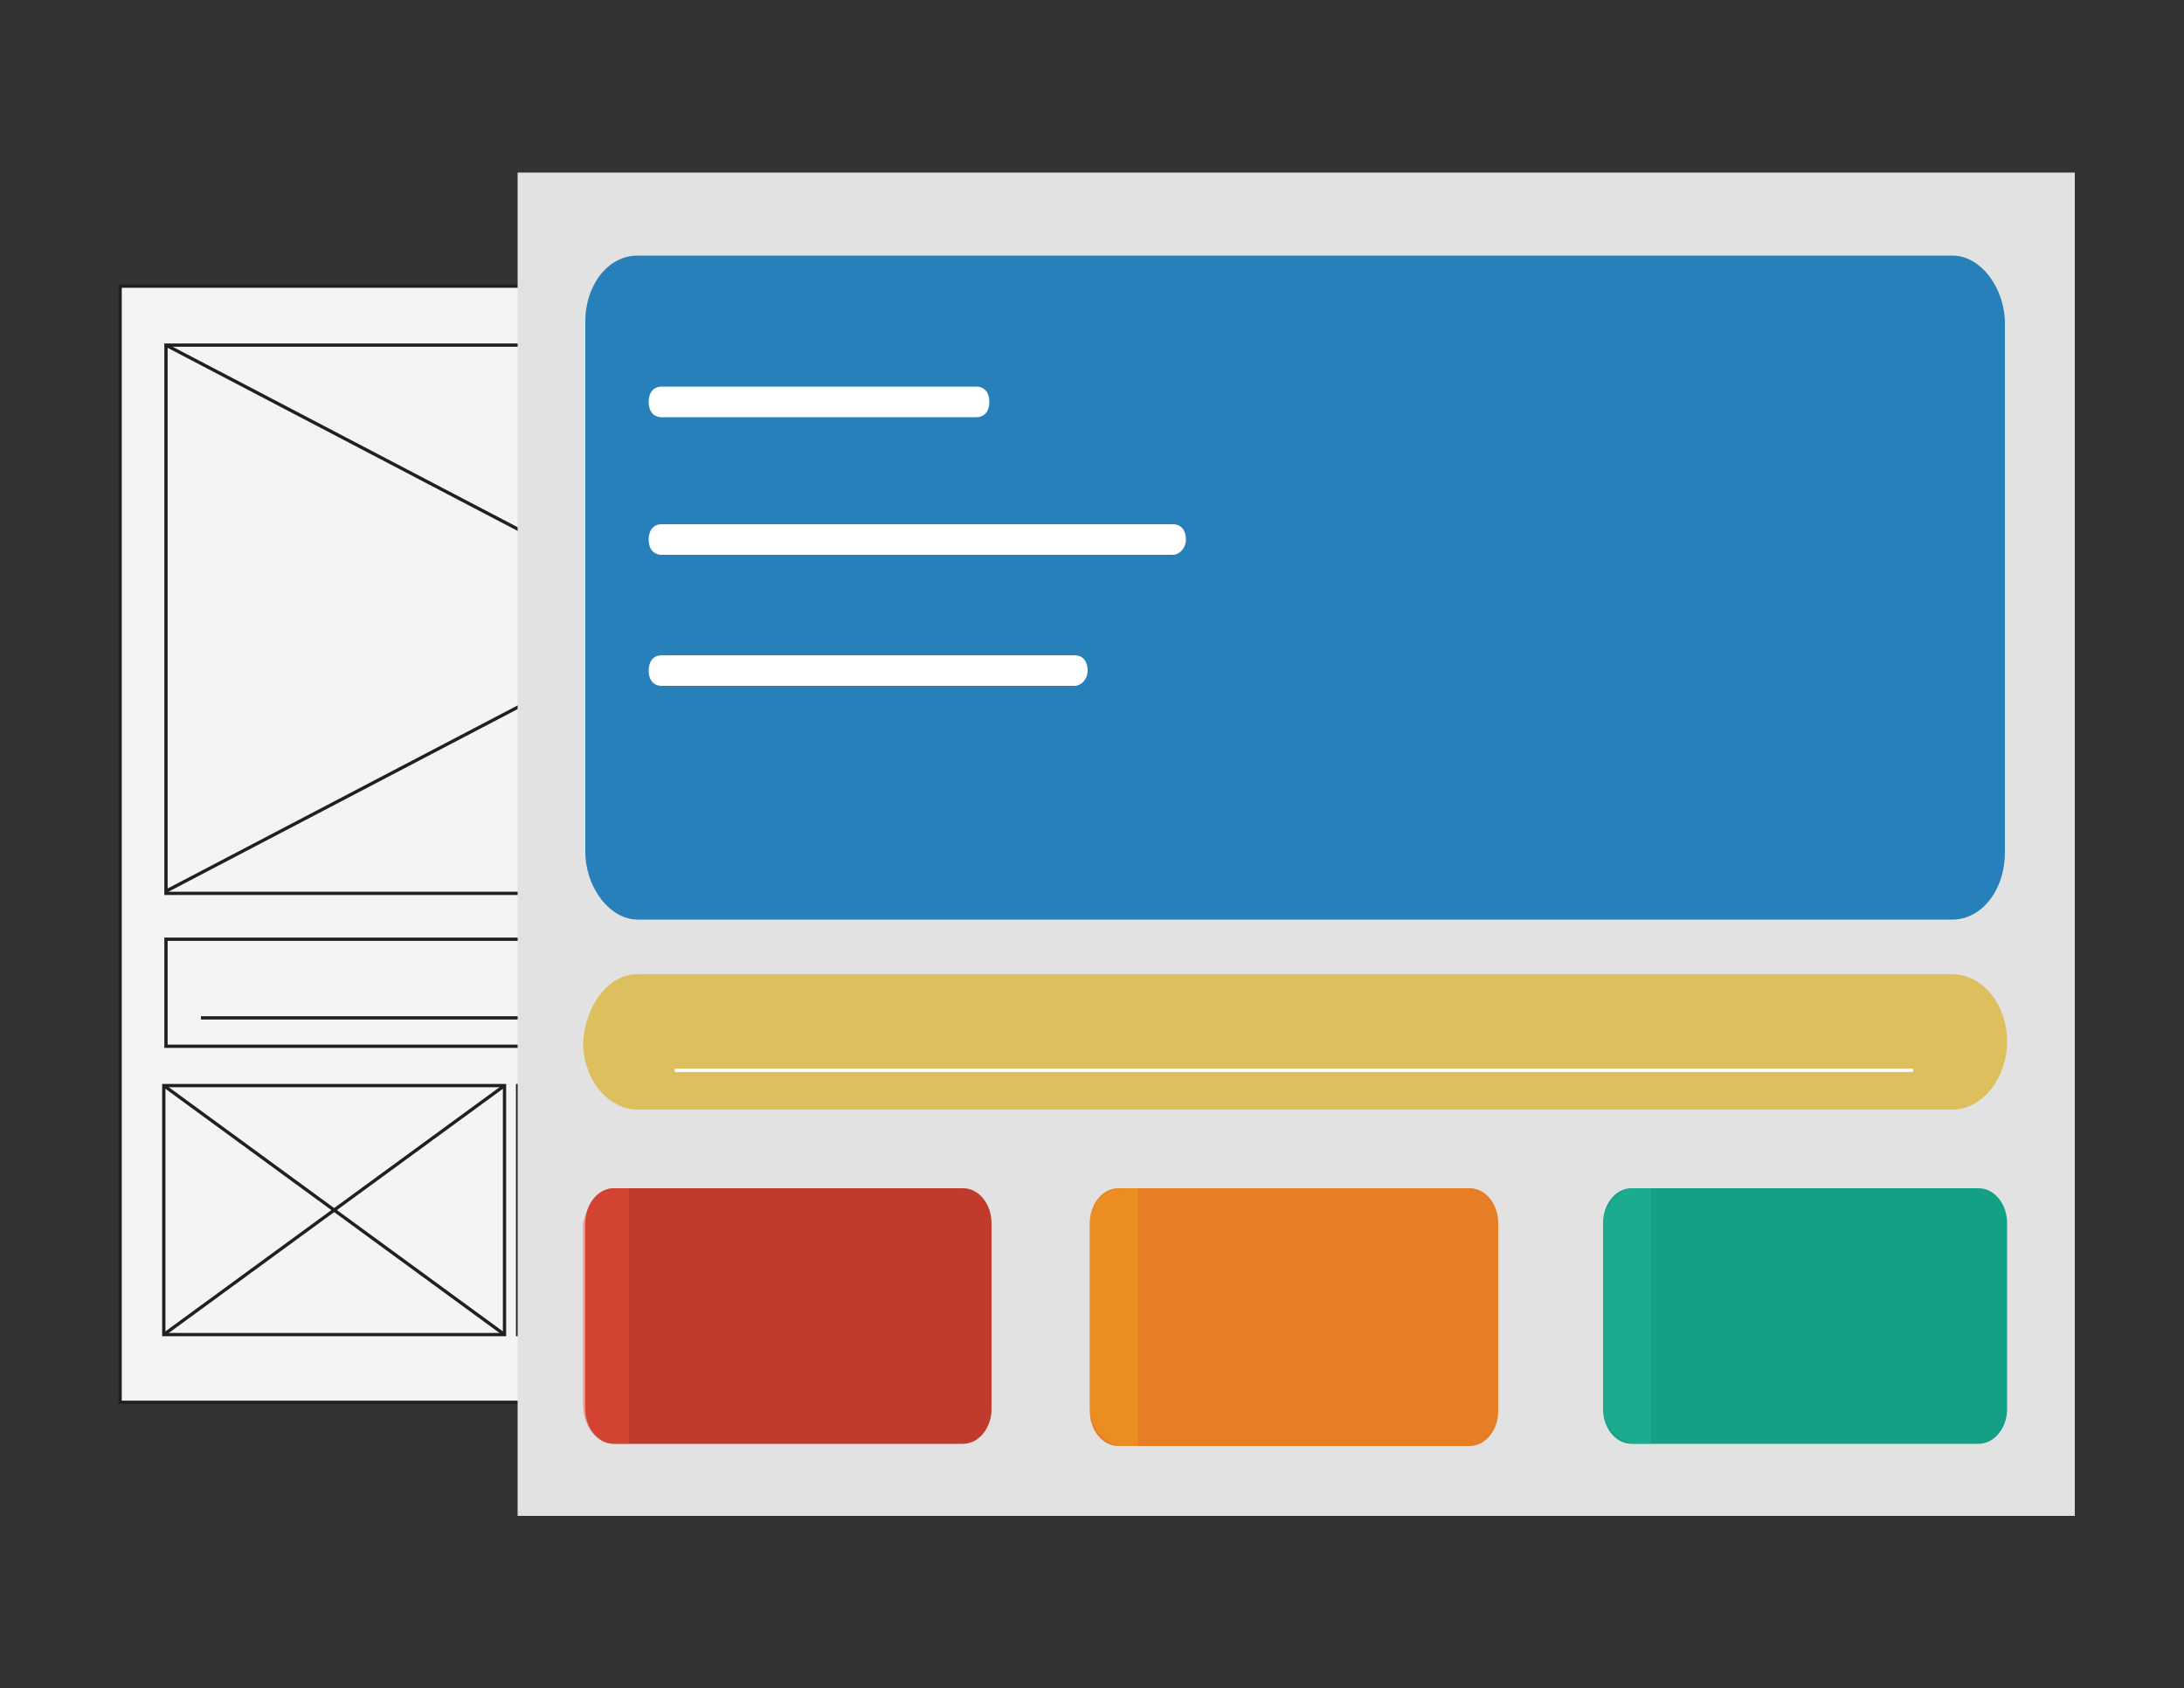 <?xml version="1.0" encoding="UTF-8" standalone="no"?>
<!-- Generator: Adobe Illustrator 21.1.0, SVG Export Plug-In . SVG Version: 6.00 Build 0)  -->
<svg id="Layer_1" style="enable-background:new 0 0 100 77.3" xmlns="http://www.w3.org/2000/svg" xml:space="preserve" viewBox="0 0 100 77.3" version="1.1" y="0px" x="0px" xmlns:xlink="http://www.w3.org/1999/xlink">
<rect x="0" y="0" width="100" height="77.3" fill="#333333" stroke="none"/>
<style type="text/css">
	.st0{fill:#F4F4F4;stroke:#231F20;stroke-width:0.15;stroke-miterlimit:10;}
	.st1{fill:none;stroke:#231F20;stroke-width:0.15;stroke-miterlimit:10;}
	.st2{fill:#E2E2E2;}
	.st3{fill:#2880BA;}
	.st4{fill:#C03B2B;}
	.st5{opacity:0.48;fill:#E64C3C;enable-background:new    ;}
	.st6{fill:#E57E25;enable-background:new    ;}
	.st7{fill:#14A085;}
	.st8{fill:#DDBF5D;}
	.st9{fill:none;stroke:#FFFFFF;stroke-width:0.15;stroke-miterlimit:10;}
	.st10{fill:#FFFFFF;}
	.st11{opacity:0.48;fill:#25B99A;enable-background:new    ;}
	.st12{opacity:0.48;fill:#F29C1F;}
</style>
	<rect y="13.1" x="5.5" height="51.1" class="st0" width="52.1"/>
	<rect y="15.8" x="7.6" height="25.1" class="st1" width="47.8"/>
	<rect y="49.7" x="7.5" height="11.4" class="st1" width="15.6"/>
	<line y1="40.8" x2="55.4" x1="7.6" y2="15.8" class="st1"/>
	<line y1="15.8" x2="55.4" x1="7.6" y2="40.8" class="st1"/>
	<line y1="49.7" x2="23.1" x1="7.5" y2="61.1" class="st1"/>
	<line y1="61.1" x2="23.1" x1="7.5" y2="49.7" class="st1"/>
	<rect y="49.7" x="23.7" height="11.4" class="st1" width="15.6"/>
	<line y1="49.7" x2="39.3" x1="23.7" y2="61.1" class="st1"/>
	<line y1="61.1" x2="39.3" x1="23.7" y2="49.7" class="st1"/>
	<rect y="49.7" x="40" height="11.4" class="st1" width="15.4"/>
	<line y1="49.7" x2="55.4" x1="40" y2="61.1" class="st1"/>
	<line y1="61.1" x2="55.4" x1="40" y2="49.7" class="st1"/>
	<rect y="43" x="7.6" height="4.9" class="st1" width="47.8"/>
	<line y1="46.6" x2="53.7" x1="9.2" y2="46.6" class="st1"/>
<rect y="7.9" x="23.7" height="61.5" class="st2" width="71.3"/>
<path class="st3" d="m29.2 11.7h60.2c1.3 0 2.4 1.5 2.4 3.1v24.2c0 1.8-1.1 3.1-2.4 3.1h-60.2c-1.3 0-2.4-1.5-2.4-3.1v-24.3c0-1.6 1-3 2.4-3z"/>
<path class="st4" d="m28.1 54.4h16c0.7 0 1.3 0.7 1.3 1.6v8.5c0 0.9-0.6 1.6-1.3 1.6h-16c-0.7 0-1.3-0.7-1.3-1.6v-8.5c0-0.9 0.6-1.6 1.3-1.6z"/>
<path class="st5" d="m28.1 54.4h0.7v11.7h-0.7c-0.7 0-1.4-0.7-1.4-1.8v-8.3c0.2-0.9 0.7-1.6 1.4-1.6z"/>
<path class="st6" d="m51.2 54.4h16.1c0.7 0 1.3 0.7 1.3 1.6v8.6c0 0.9-0.6 1.6-1.3 1.6h-16.1c-0.7 0-1.3-0.7-1.3-1.6v-8.6c0-0.9 0.6-1.6 1.3-1.6z"/>
<path class="st7" d="m74.7 54.4h15.9c0.7 0 1.3 0.7 1.3 1.6v8.5c0 0.9-0.6 1.6-1.3 1.6h-15.9c-0.7 0-1.3-0.7-1.3-1.6v-8.5c0-0.9 0.6-1.6 1.3-1.6z"/>
<path class="st8" d="m29.2 44.6h60.2c1.3 0 2.5 1.3 2.5 3.1 0 1.6-1.1 3.1-2.5 3.1h-60.2c-1.3 0-2.5-1.3-2.5-3.1 0.1-1.6 1.1-3.1 2.5-3.1z"/>
<line y1="49" x2="87.6" x1="30.9" y2="49" class="st9"/>
	<path class="st10" d="m44.7 19.1h-14.4c-0.4 0-0.6-0.3-0.6-0.7s0.2-0.7 0.6-0.7h14.4c0.4 0 0.6 0.3 0.6 0.7s-0.2 0.7-0.6 0.7z"/>
	<path class="st10" d="m53.7 25.4h-23.4c-0.4 0-0.6-0.3-0.6-0.7s0.2-0.7 0.6-0.7h23.4c0.4 0 0.6 0.3 0.6 0.7s-0.3 0.7-0.6 0.7z"/>
	<path class="st10" d="m49.2 31.4h-18.9c-0.4 0-0.6-0.3-0.6-0.7s0.2-0.7 0.6-0.7h18.9c0.4 0 0.6 0.3 0.6 0.7s-0.3 0.7-0.6 0.7z"/>
<path class="st11" d="m74.9 54.4h0.7v11.7h-0.7c-0.7 0-1.5-0.7-1.5-1.8v-8.3c0.1-0.9 0.7-1.6 1.5-1.6z"/>
<path class="st12" d="m51.4 54.4h0.7v11.8h-0.7c-0.7 0-1.5-0.7-1.5-1.8v-8.4c0-0.9 0.7-1.6 1.5-1.6z"/>
</svg>
